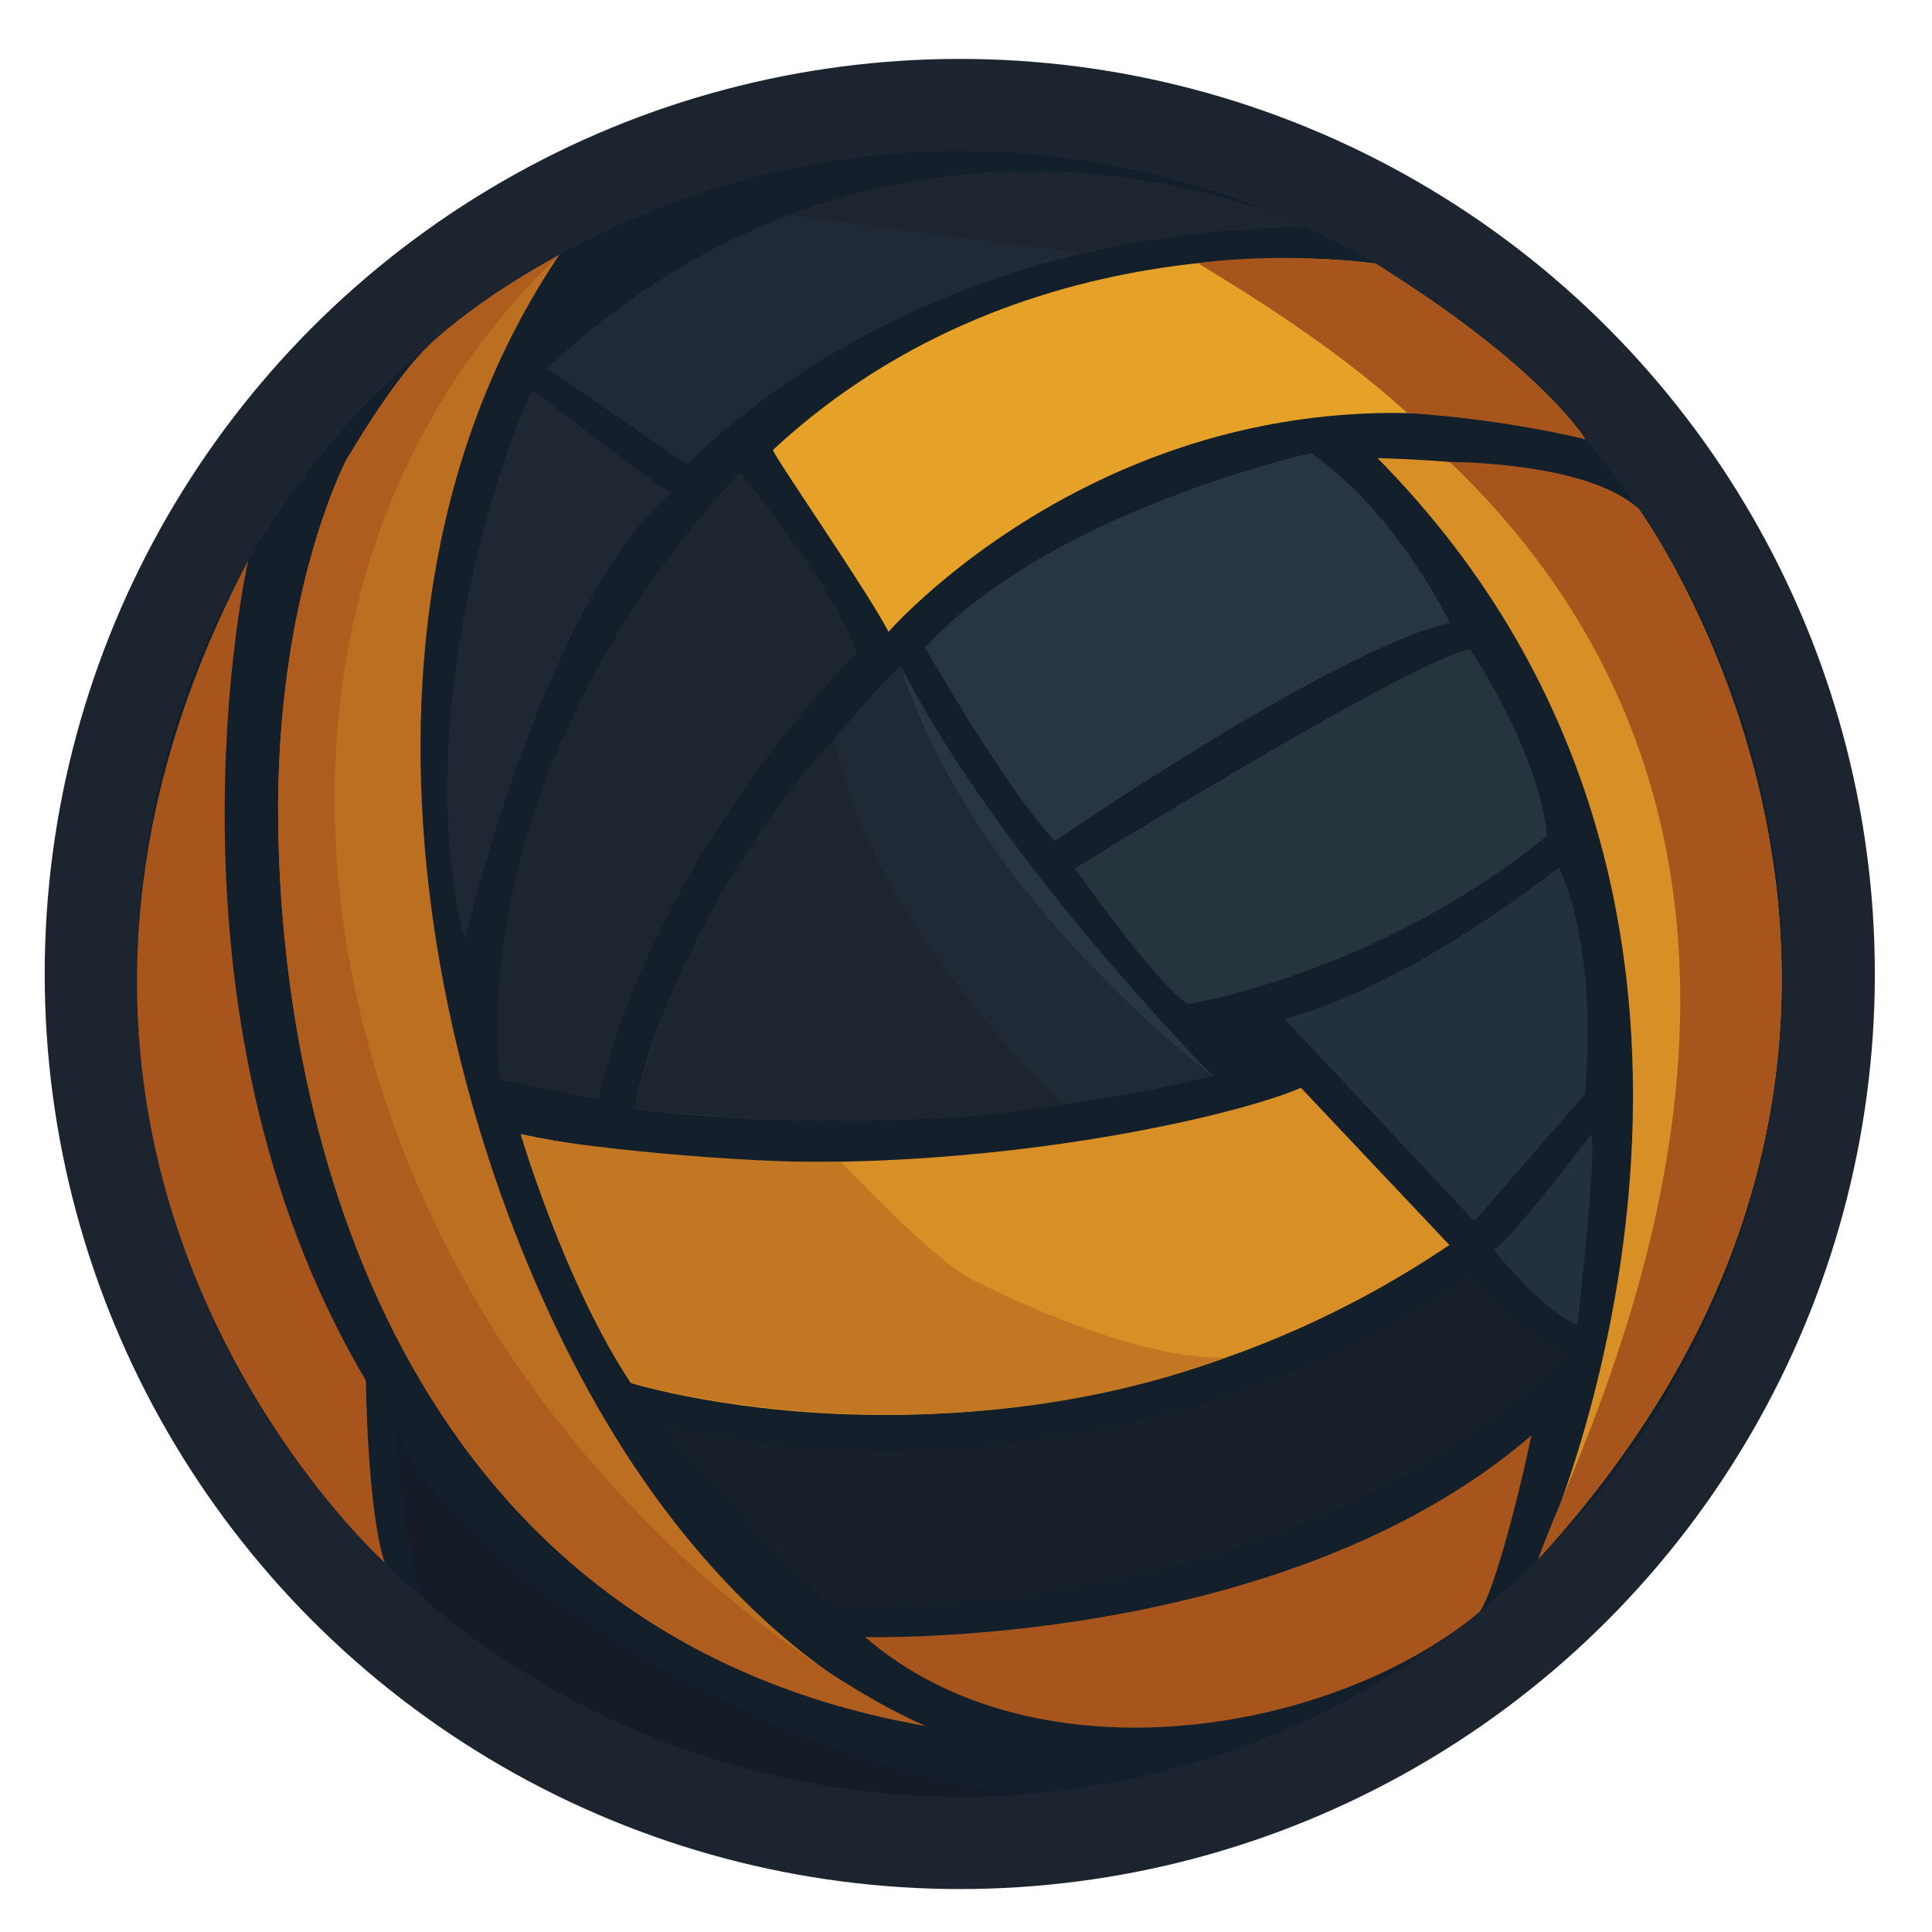 <svg xmlns="http://www.w3.org/2000/svg" viewBox="0 0 1080 1080"><defs><style>.cls-1{fill:#1c242f;}.cls-2{fill:#131f2b;}.cls-3{fill:#bc6e21;}.cls-4{fill:#ae5d1e;}.cls-5{fill:#a7551d;}.cls-6{fill:#d89026;}.cls-7{fill:#c37722;}.cls-8{fill:#e6a128;}.cls-9{fill:#283643;}.cls-10{fill:#26343d;}.cls-11{fill:#23303e;}.cls-12{fill:#18212a;}.cls-13{fill:#202a37;}.cls-14{fill:#1d262f;}.cls-15{fill:#1f2732;}.cls-16{fill:#151b27;}</style></defs><g id="test_subject_02" data-name="test subject 02"><circle class="cls-1" cx="536.52" cy="544.46" r="511.53"/><circle class="cls-2" cx="536.52" cy="544.46" r="459.99"/><path class="cls-3" d="M312.56,142.58c-141.23,209.71-65,509.1,35.26,666.76,80.32,126.23,169.32,155.37,169.32,155.37C232.62,914.89,158,647.46,155.52,461c-1.7-129.09,38.21-204.15,38.21-204.15s36.47-54.43,57.84-73.48C274.77,162.66,312.56,142.58,312.56,142.58Z"/><path class="cls-4" d="M312.56,142.58C125.83,321.64,161.79,617.73,326.23,812.12c96.62,114.24,190.91,152.59,190.91,152.59C232.62,914.89,158,647.46,155.52,461c-1.7-129.09,38.21-204.15,38.21-204.15s25.2-43.88,45.86-63.68C266.61,167.23,312.56,142.58,312.56,142.58Z"/><path class="cls-5" d="M856.07,802.37c-9,43.2-23.21,93.9-29.62,99.22-81.4,67.54-247.22,96.18-342.91,13.5C483.54,915.09,717.42,922.21,856.07,802.37Z"/><path class="cls-5" d="M138.73,313.32S81.9,564.54,204.52,771.71c0,0,.77,72.48,10.52,101.74C215,873.45-36.71,647.22,138.73,313.32Z"/><path class="cls-6" d="M770.06,256.11S887.48,258,916,284.48c0,0,212.85,292.6-56,586.93C860.08,871.41,1025.77,515.3,770.06,256.11Z"/><path class="cls-5" d="M810.47,258.24s77-.24,105.57,26.24c0,0,212.85,292.6-56,586.93C877.76,814.2,1056.43,493.71,810.47,258.24Z"/><path class="cls-6" d="M291.12,634s24.62,83.49,61.58,139.12c0,0,234.55,73.34,457.51-77.16l-83-87.9C687,626.09,483.54,674.17,291.12,634Z"/><path class="cls-7" d="M291.12,634s24.62,83.49,61.58,139.12c0,0,163.59,48.07,333.14-14.39,0,0-43.13,5.87-142-43.21-22.17-11-73.69-66.12-73.69-66.12C417,650.86,316,640.72,291.12,634Z"/><path class="cls-8" d="M432.13,251.47c-1.22,1.14,52.72,78.73,64.57,101.72,0,0,150.17-172.76,389.39-107.73,0,0-23.82-40-117.16-98.05C768.93,147.41,577.06,116.76,432.13,251.47Z"/><path class="cls-5" d="M670,147.07c-1.67.22,66,37.4,116.72,83.83a622.28,622.28,0,0,1,99.38,14.56s-23.82-40-117.16-98.05C768.93,147.41,721.06,140.45,670,147.07Z"/><path class="cls-9" d="M517.14,362s42.58,75.33,72.46,108.23c0,0,154.45-106.37,220.87-122.17,0,0-29.65-61.62-77.57-94.76C732.9,253.32,587.51,285.37,517.14,362Z"/><path class="cls-10" d="M600.88,485.42s43.76,62.63,62.93,75.87c0,0,104.86-16,201-94.06,0,0-1.63-40.49-43-104.28C812.25,364.46,771.88,380.31,600.88,485.42Z"/><path class="cls-11" d="M718,569.5,824.18,682.68l61.59-70.76s9.13-73.85-14.21-127.27C871.56,484.65,790.5,550.37,718,569.5Z"/><path class="cls-12" d="M371.51,798.19s80.13,94.06,95.46,99.64c0,0,248,14.63,410.39-140.75,0,0-36.66-17-54.35-45.29C823,711.79,644,853.23,371.51,798.19Z"/><path class="cls-11" d="M835,698.68s29.11,36.1,46.76,41.68c0,0,10.92-93.83,7.9-106.37C889.67,634,845.54,692.06,835,698.68Z"/><path class="cls-9" d="M503.36,371.93S379.64,495.1,354.56,619.82c0,0,151.89,23.22,323.45-18.43C678,601.39,558.79,481.24,503.36,371.93Z"/><path class="cls-13" d="M503.36,371.93S379.64,495.1,354.56,619.82c0,0,151.89,23.22,323.45-18.43C678,601.39,545.47,503.85,503.36,371.93Z"/><path class="cls-14" d="M466.68,412.88s-81.23,80.59-112.12,206.94c0,0,138.58,16.57,240.11-2.63C594.67,617.19,486.94,519.67,466.68,412.88Z"/><path class="cls-14" d="M334.35,614.71l-54.81-11.13S253.3,437.73,413.55,264c0,0,49.24,58.52,65.65,100.64C479.2,364.65,367.1,474,334.35,614.71Z"/><path class="cls-15" d="M259.8,525.52S304.24,336,375.19,275.46c.3,2.06-67.47-49.44-76.81-57.13C295,215.55,224.5,389,259.8,525.52Z"/><path class="cls-13" d="M305.63,205.94l78.77,53.83S502.74,128.53,729.62,126.84C729.62,126.84,504.8,19.73,305.63,205.94Z"/><path class="cls-14" d="M440.94,120.29,606,141.46s52.82-13.79,123.63-14.62C729.62,126.84,595.64,61.48,440.94,120.29Z"/><path class="cls-16" d="M220.32,792.46s8.65,94.39,16.23,100.73c10,8.36,132.64,121.46,329.05,110.35,0,0-64.76-9.77-131.61-38.83C343.09,925.21,231.74,848.67,220.32,792.46Z"/></g></svg>
